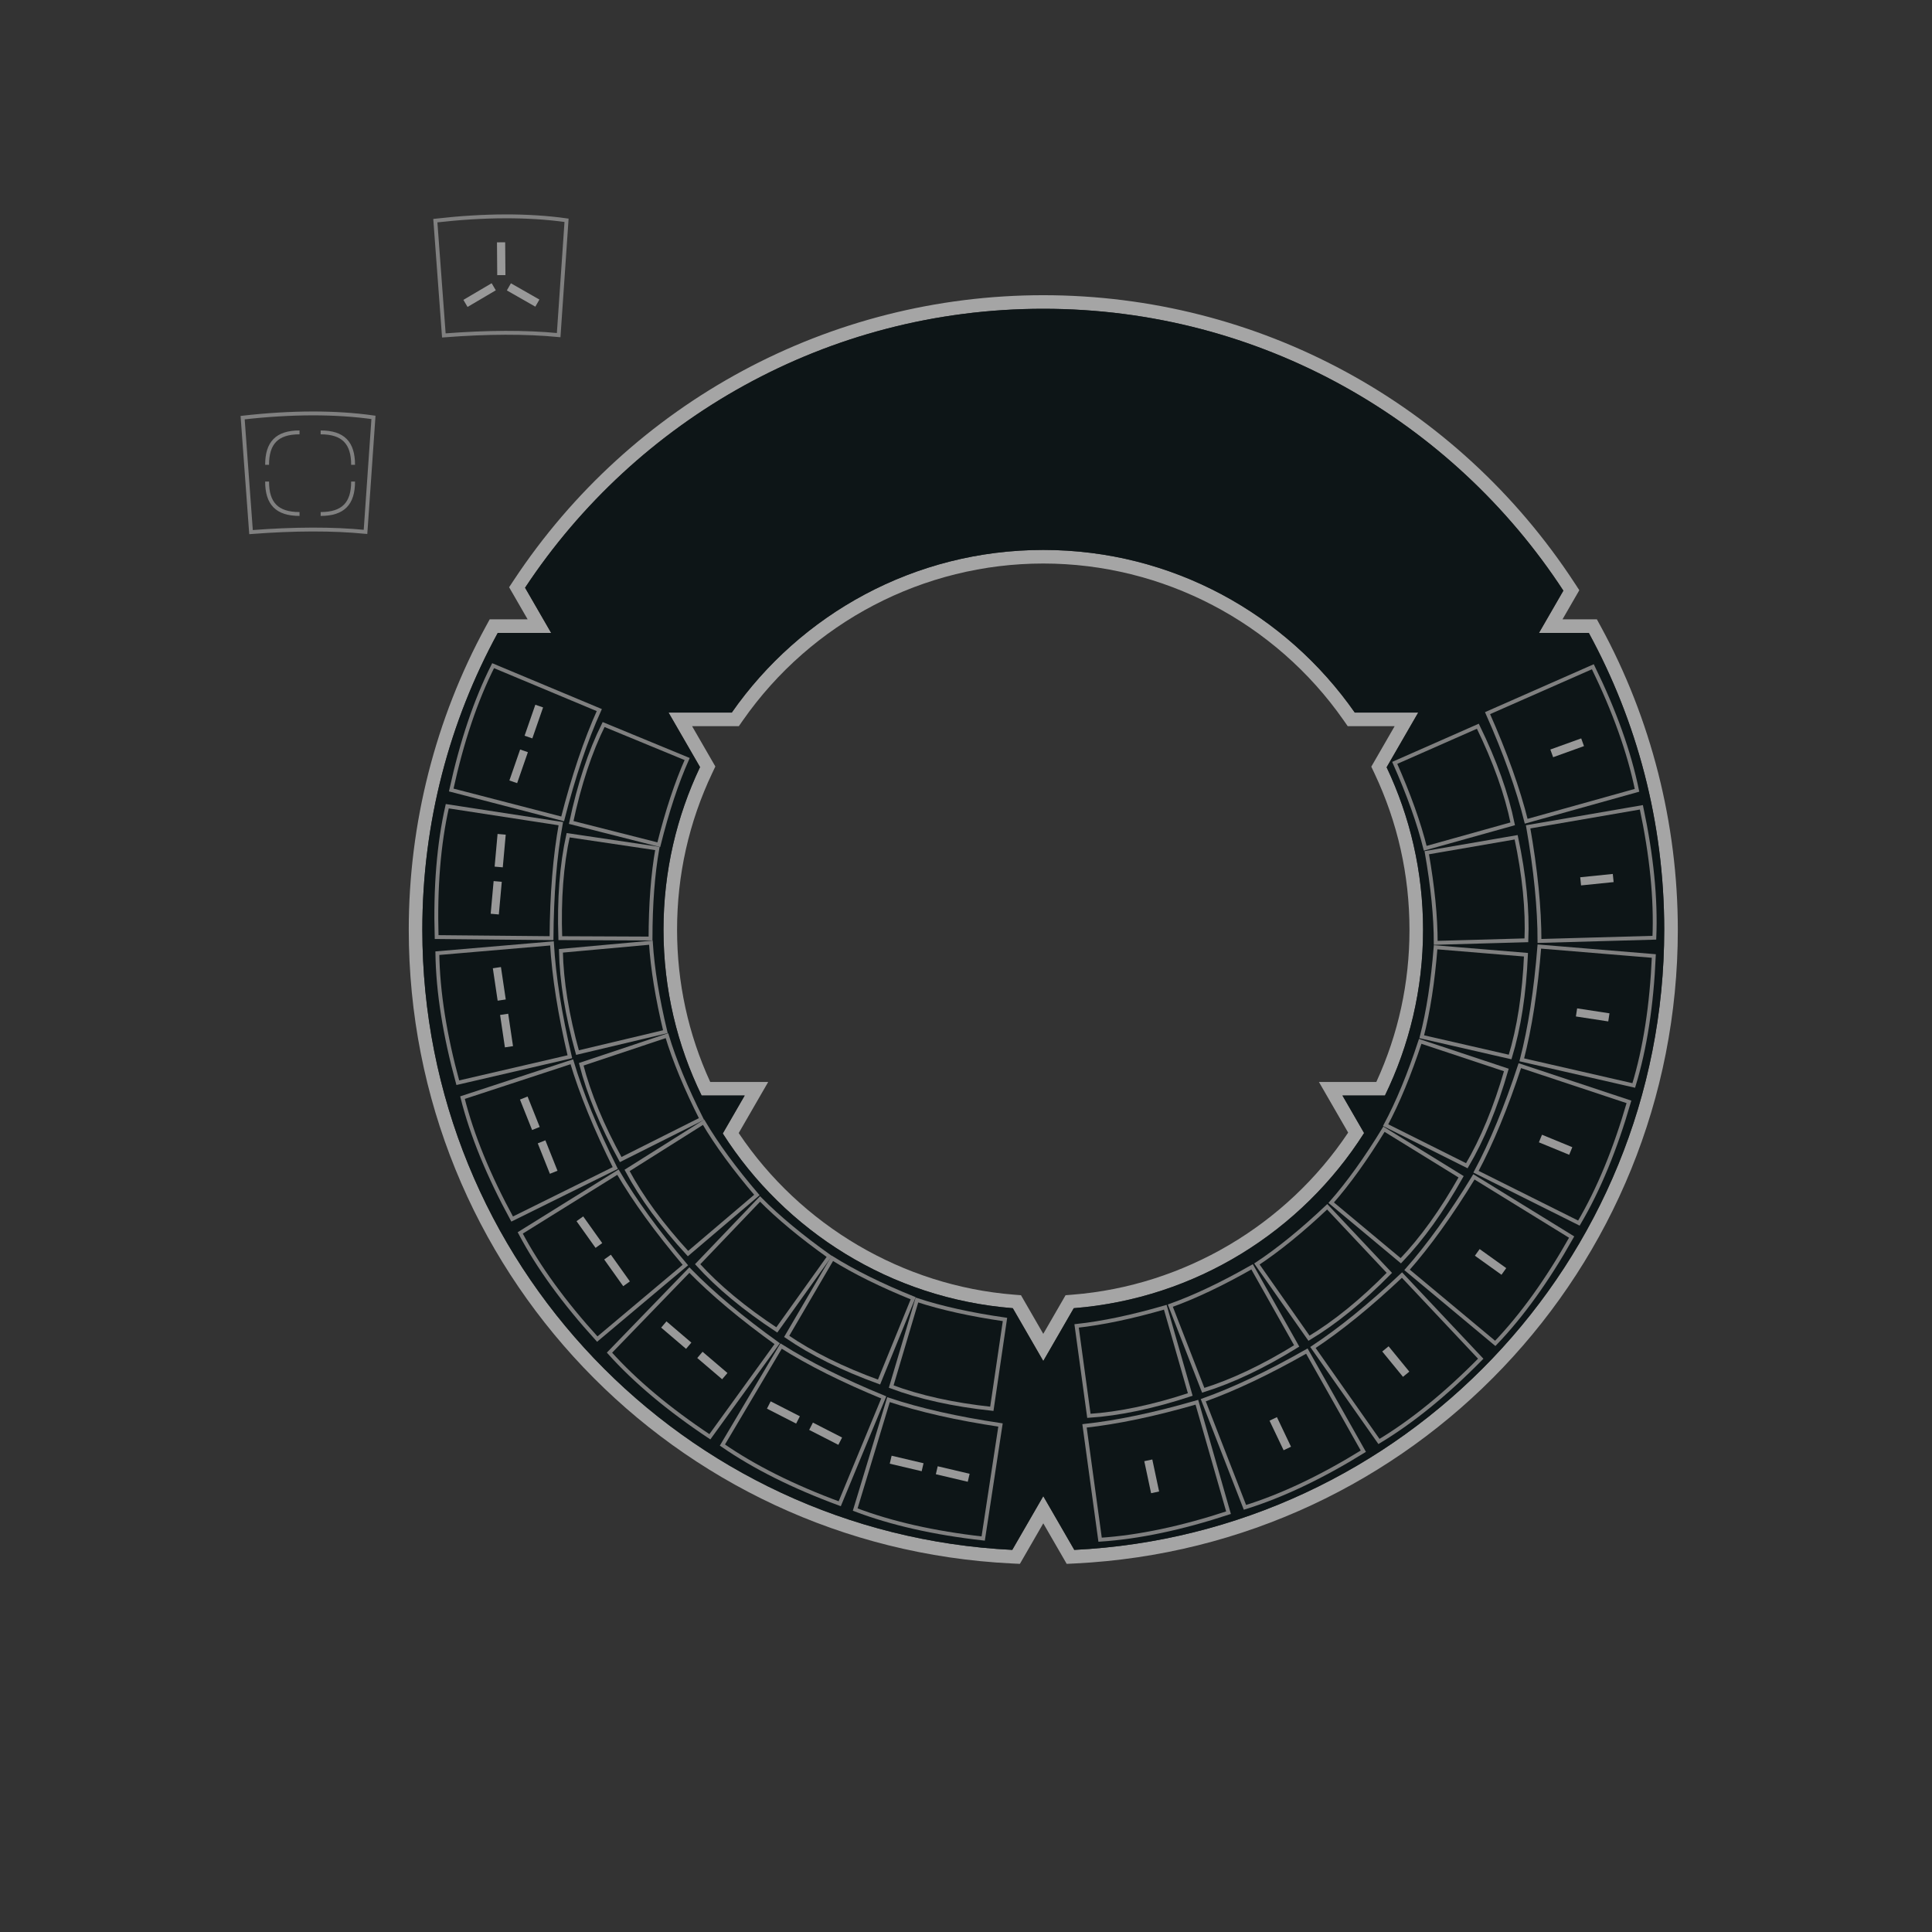 <?xml version="1.0" encoding="UTF-8" standalone="no"?>
<svg
   xmlns:dc="http://purl.org/dc/elements/1.1/"
   xmlns:cc="http://creativecommons.org/ns#"
   xmlns:rdf="http://www.w3.org/1999/02/22-rdf-syntax-ns#"
   xmlns:svg="http://www.w3.org/2000/svg"
   xmlns="http://www.w3.org/2000/svg"
   xmlns:sodipodi="http://sodipodi.sourceforge.net/DTD/sodipodi-0.dtd"
   xmlns:inkscape="http://www.inkscape.org/namespaces/inkscape"
   inkscape:version="1.0 (4035a4fb49, 2020-05-01)"
   sodipodi:docname="tyrannis.svg"
   xml:space="preserve"
   enable-background="new 0 0 500 500"
   viewBox="0 0 500 500"
   y="0px"
   x="0px"
   id="Layer_1"
   version="1.1"><rect x="0" y="0" width="500" height="500" fill="#333333" stroke="none"/><defs
   id="defs1282">
        
        
        
    </defs><sodipodi:namedview
   inkscape:snap-grids="true"
   inkscape:current-layer="g4452"
   inkscape:window-maximized="1"
   inkscape:window-y="-8"
   inkscape:window-x="2552"
   inkscape:cy="278.65437"
   inkscape:cx="425.11083"
   inkscape:zoom="4"
   showgrid="false"
   id="namedview1280"
   inkscape:window-height="1377"
   inkscape:window-width="2560"
   inkscape:pageshadow="2"
   inkscape:pageopacity="0"
   guidetolerance="10"
   gridtolerance="10"
   objecttolerance="10"
   borderopacity="1"
   bordercolor="#666666"
   pagecolor="#ffffff"><inkscape:grid
     id="grid2103"
     type="xygrid" /></sodipodi:namedview>
    <g
   transform="translate(0,-0.188)"
   id="g2101"><path
     id="path1265"
     d="m 362.917,191.729 4.112,-7.122 h -8.224 -8.182 C 332.858,159.167 303.382,142.51 270,142.51 c -33.383,0 -62.858,16.657 -80.623,42.097 h -8.13 -8.224 l 4.112,7.122 4.031,6.982 c -6.057,12.76 -9.456,27.026 -9.456,42.09 0,15.393 3.562,29.944 9.871,42.911 h 5.285 5.858 l -2.929,5.074 -2.743,4.75 c 16.119,25.284 43.487,42.701 75.056,45.212 l 3.78,6.547 4.112,7.122 4.112,-7.122 3.78,-6.547 c 31.619,-2.515 59.027,-19.982 75.136,-45.332 l -2.673,-4.63 -2.929,-5.074 h 5.858 5.135 c 6.309,-12.967 9.871,-27.518 9.871,-42.911 0,-15.044 -3.391,-29.292 -9.433,-42.039 z m 1.857,49.073 c 0,13.741 -2.886,26.983 -8.581,39.396 h -14.856 l 7.565,13.109 c -16.037,24.021 -42.532,39.648 -71.29,41.936 l -1.843,0.147 -5.771,9.996 -5.768,-9.996 -1.843,-0.147 c -28.699,-2.282 -55.162,-17.865 -71.21,-41.822 l 7.634,-13.223 h -15.004 c -5.695,-12.413 -8.581,-25.655 -8.581,-39.396 0,-14.185 3.067,-27.839 9.117,-40.581 l 0.79,-1.669 -6.02,-10.429 h 12.097 l 1.048,-1.504 c 17.751,-25.417 46.812,-40.593 77.741,-40.593 30.929,0 59.992,15.176 77.743,40.593 l 1.048,1.504 h 12.148 l -6.047,10.479 0.79,1.666 c 6.033,12.734 9.093,26.372 9.093,40.534 z"
     fill="#a5a5a5" /><path
     id="path1267"
     d="m 414.267,162.301 -1,-1.833 h -8.89 l 4.347,-7.533 -1.181,-1.808 C 377.051,104.452 325.634,76.586 270,76.586 c -55.268,0 -106.497,27.575 -137.044,73.765 l -1.199,1.813 4.793,8.304 h -9.815 l -1,1.833 c -13.049,23.931 -19.948,51.076 -19.948,78.501 0,87.661 68.53,159.702 156.015,164.008 l 2.145,0.105 6.054,-10.488 6.057,10.488 2.143,-0.105 c 87.487,-4.306 156.017,-76.347 156.017,-164.008 -0.003,-27.425 -6.902,-54.57 -19.951,-78.501 z m -136.24,238.997 -3.915,-6.781 -4.112,-7.122 -4.112,7.122 -3.915,6.781 C 176.951,397.115 109.3,326.861 109.3,240.801 c 0,-27.825 7.077,-53.996 19.522,-76.818 h 5.594 8.224 l -4.112,-7.122 -2.639,-4.571 C 164.646,108.802 213.961,80.101 270,80.101 c 56.362,0 105.913,29.039 134.599,72.947 l -2.201,3.813 -4.112,7.122 h 8.224 4.669 c 12.445,22.823 19.522,48.993 19.522,76.818 -0.001,86.06 -67.652,156.314 -152.674,160.497 z"
     fill="#a5a5a5" /><path
     id="path1269"
     d="m 411.178,163.982 h -4.669 -8.224 l 4.112,-7.122 2.201,-3.813 C 375.913,109.139 326.362,80.101 270,80.101 c -56.039,0 -105.354,28.702 -134.112,72.188 l 2.639,4.571 4.112,7.122 h -8.224 -5.594 c -12.444,22.823 -19.521,48.993 -19.521,76.819 0,86.06 67.651,156.314 152.673,160.497 l 3.915,-6.781 4.112,-7.122 4.112,7.122 3.915,6.781 C 363.05,397.115 430.7,326.861 430.7,240.801 c 0,-27.826 -7.077,-53.996 -19.522,-76.819 z m -52.759,119.73 h -5.135 -5.858 l 2.929,5.074 2.673,4.63 c -16.109,25.351 -43.516,42.817 -75.136,45.332 l -3.78,6.547 -4.112,7.122 -4.112,-7.122 -3.78,-6.547 c -31.569,-2.511 -58.937,-19.927 -75.056,-45.212 l 2.743,-4.75 2.929,-5.074 h -5.858 -5.285 c -6.309,-12.967 -9.871,-27.518 -9.871,-42.911 0,-15.064 3.399,-29.33 9.456,-42.09 l -4.031,-6.982 -4.112,-7.122 h 8.224 8.13 c 17.765,-25.44 47.241,-42.097 80.623,-42.097 33.383,0 62.858,16.657 80.623,42.097 h 8.182 8.224 l -4.112,7.122 -4.06,7.032 c 6.042,12.747 9.433,26.995 9.433,42.039 0,15.394 -3.562,29.945 -9.871,42.912 z"
     fill="#0d1517" /></g>


	
<g
   transform="rotate(6.064,267.247,251.704)"
   id="g2709"><g
     transform="rotate(0.87,239.176,382.472)"
     id="g1907"
     style="stroke-width:3.919"><g
       style="stroke-width:5.003"
       id="g4301"
       inkscape:transform-center-x="-63.998018"
       inkscape:transform-center-y="36.58102"
       transform="matrix(0.78,-0.065,0.065,0.781,44.178,70.641)"><g
         id="g4452"><g
           style="stroke-width:3.919"
           id="g4219"
           inkscape:transform-center-x="-81.734634"
           inkscape:transform-center-y="46.68529"
           transform="matrix(1.277,-3.5190985e-5,-3.5200215e-5,1.276,-75.117,-67.061)"><g
             style="stroke-width:2.358"
             transform="matrix(0.158,0.394,-0.394,0.158,443.682,141.648)"
             id="g2109"><g
               id="g1277"
               transform="translate(-168.81,-36.384)"
               style="fill:none;stroke-width:2.358">
        <g
   id="g1275"
   style="fill:none;stroke-width:2.358">
            <path
   fill="transparent"
   stroke="#808080"
   stroke-width="11.757"
   d="m 190,140 q 45,-5 80,0 l -5,70 q -30,-3 -70,0 z"
   id="path1273"
   style="fill:none;stroke-width:2.358" />
        </g>
    </g><rect
               style="fill:#999999;stroke:none;stroke-width:2.358"
               id="rect1297"
               width="20"
               height="5"
               x="125.195"
               y="-64.679"
               ry="0"
               transform="matrix(0.002,1,-1,0.003,0,0)"
               rx="0" /></g><g
             style="stroke-width:2.358"
             transform="matrix(0.058,0.42,-0.42,0.058,462.433,187.337)"
             id="g2109-0-9"
             inkscape:transform-center-x="-16.903127"
             inkscape:transform-center-y="11.432413"><g
               id="g1277-7-0"
               transform="translate(-168.81,-36.384)"
               style="fill:none;stroke-width:2.358"><g
                 id="g1275-7-0"
                 style="fill:none;stroke-width:2.358"><path
                   fill="transparent"
                   stroke="#808080"
                   stroke-width="11.757"
                   d="m 190,140 q 45,-5 80,0 l -5,70 q -30,-3 -70,0 z"
                   id="path1273-0-8"
                   style="fill:none;stroke-width:2.358" /></g></g><rect
               style="fill:#999999;stroke:none;stroke-width:2.358"
               id="rect1297-7-2"
               width="20"
               height="5"
               x="125.195"
               y="-64.679"
               ry="0"
               transform="matrix(0.002,1,-1,0.003,0,0)"
               rx="0" /></g><g
             inkscape:transform-center-y="17.319515"
             inkscape:transform-center-x="-13.239504"
             id="g2109-0-9-1"
             transform="matrix(-0.049,0.421,-0.421,-0.049,469.486,236.732)"
             style="stroke-width:2.358"><g
               style="fill:none;stroke-width:2.358"
               transform="translate(-168.81,-36.384)"
               id="g1277-7-0-7"><g
                 style="fill:none;stroke-width:2.358"
                 id="g1275-7-0-1"><path
                   style="fill:none;stroke-width:2.358"
                   id="path1273-0-8-3"
                   d="m 190,140 q 45,-5 80,0 l -5,70 q -30,-3 -70,0 z"
                   stroke-width="11.757"
                   stroke="#808080"
                   fill="transparent" /></g></g><rect
               rx="0"
               transform="matrix(0.002,1,-1,0.003,0,0)"
               ry="0"
               y="-64.679"
               x="125.195"
               height="5"
               width="20"
               id="rect1297-7-2-0"
               style="fill:#999999;stroke:none;stroke-width:2.358" /></g><g
             style="stroke-width:2.358"
             transform="matrix(-0.147,0.398,-0.398,-0.147,464.182,285.347)"
             id="g2109-0-9-1-9"
             inkscape:transform-center-x="-9.2712271"
             inkscape:transform-center-y="19.89922"><g
               id="g1277-7-0-7-6"
               transform="translate(-168.81,-36.384)"
               style="fill:none;stroke-width:2.358"><g
                 id="g1275-7-0-1-7"
                 style="fill:none;stroke-width:2.358"><path
                   fill="transparent"
                   stroke="#808080"
                   stroke-width="11.757"
                   d="m 190,140 q 45,-5 80,0 l -5,70 q -30,-3 -70,0 z"
                   id="path1273-0-8-3-3"
                   style="fill:none;stroke-width:2.358" /></g></g><rect
               style="fill:#999999;stroke:none;stroke-width:2.358"
               id="rect1297-7-2-0-6"
               width="20"
               height="5"
               x="125.195"
               y="-64.679"
               ry="0"
               transform="matrix(0.002,1,-1,0.003,0,0)"
               rx="0" /></g><g
             inkscape:transform-center-y="21.328711"
             inkscape:transform-center-x="-4.9058399"
             id="g2109-0-9-1-9-4"
             transform="matrix(-0.234,0.353,-0.353,-0.234,447.865,330.839)"
             style="stroke-width:2.358"><g
               style="fill:none;stroke-width:2.358"
               transform="translate(-168.81,-36.384)"
               id="g1277-7-0-7-6-0"><g
                 style="fill:none;stroke-width:2.358"
                 id="g1275-7-0-1-7-2"><path
                   style="fill:none;stroke-width:2.358"
                   id="path1273-0-8-3-3-7"
                   d="m 190,140 q 45,-5 80,0 l -5,70 q -30,-3 -70,0 z"
                   stroke-width="11.757"
                   stroke="#808080"
                   fill="transparent" /></g></g><rect
               rx="0"
               transform="matrix(0.002,1,-1,0.003,0,0)"
               ry="0"
               y="-64.679"
               x="125.195"
               height="5"
               width="20"
               id="rect1297-7-2-0-6-9"
               style="fill:#999999;stroke:none;stroke-width:2.358" /></g><g
             style="stroke-width:2.358"
             transform="matrix(-0.319,0.28,-0.28,-0.318,419.776,373.436)"
             id="g2109-0-9-1-9-4-7"
             inkscape:transform-center-x="0.36537096"
             inkscape:transform-center-y="21.564285"><g
               id="g1277-7-0-7-6-0-4"
               transform="translate(-168.81,-36.384)"
               style="fill:none;stroke-width:2.358"><g
                 id="g1275-7-0-1-7-2-3"
                 style="fill:none;stroke-width:2.358"><path
                   fill="transparent"
                   stroke="#808080"
                   stroke-width="11.757"
                   d="m 190,140 q 45,-5 80,0 l -5,70 q -30,-3 -70,0 z"
                   id="path1273-0-8-3-3-7-5"
                   style="fill:none;stroke-width:2.358" /></g></g><rect
               style="fill:#999999;stroke:none;stroke-width:2.358"
               id="rect1297-7-2-0-6-9-9"
               width="20"
               height="5"
               x="125.195"
               y="-64.679"
               ry="0"
               transform="matrix(0.002,1,-1,0.003,0,0)"
               rx="0" /></g><g
             inkscape:transform-center-y="20.470236"
             inkscape:transform-center-x="5.177047"
             id="g2109-0-9-1-9-4-7-6"
             transform="matrix(-0.376,0.196,-0.196,-0.376,382.816,406.297)"
             style="stroke-width:2.358"><g
               style="fill:none;stroke-width:2.358"
               transform="translate(-168.81,-36.384)"
               id="g1277-7-0-7-6-0-4-8"><g
                 style="fill:none;stroke-width:2.358"
                 id="g1275-7-0-1-7-2-3-7"><path
                   style="fill:none;stroke-width:2.358"
                   id="path1273-0-8-3-3-7-5-8"
                   d="m 190,140 q 45,-5 80,0 l -5,70 q -30,-3 -70,0 z"
                   stroke-width="11.757"
                   stroke="#808080"
                   fill="transparent" /></g></g><rect
               rx="0"
               transform="matrix(0.002,1,-1,0.003,0,0)"
               ry="0"
               y="-64.679"
               x="125.195"
               height="5"
               width="20"
               id="rect1297-7-2-0-6-9-9-1"
               style="fill:#999999;stroke:none;stroke-width:2.358" /></g><g
             style="stroke-width:2.358"
             transform="matrix(-0.412,0.103,-0.103,-0.411,339.662,429.118)"
             id="g4177"
             inkscape:transform-center-x="11.762221"
             inkscape:transform-center-y="16.66927"><g
               id="g4173"
               transform="translate(-168.81,-36.384)"
               style="fill:none;stroke-width:2.358"><g
                 id="g4171"
                 style="fill:none;stroke-width:2.358"><path
                   fill="transparent"
                   stroke="#808080"
                   stroke-width="11.757"
                   d="m 190,140 q 45,-5 80,0 l -5,70 q -30,-3 -70,0 z"
                   id="path4169"
                   style="fill:none;stroke-width:2.358" /></g></g><rect
               style="fill:#999999;stroke:none;stroke-width:2.358"
               id="rect4175"
               width="20"
               height="5"
               x="125.195"
               y="-64.679"
               ry="0"
               transform="matrix(0.002,1,-1,0.003,0,0)"
               rx="0" /></g></g><g
           style="stroke-width:4.961"
           transform="matrix(1.008,-1.079884e-6,-1.0798841e-6,1.008,-3.105,-1.421)"
           id="g4335"><g
             style="stroke-width:2.985"
             transform="matrix(0.158,0.394,-0.394,0.158,443.682,141.648)"
             id="g4229"><g
               id="g4225"
               transform="translate(-168.81,-36.384)"
               style="fill:none;stroke-width:2.985">
        <g
   id="g4223"
   style="fill:none;stroke-width:2.985">
            <path
   fill="transparent"
   stroke="#808080"
   stroke-width="11.757"
   d="m 190,140 q 45,-5 80,0 l -5,70 q -30,-3 -70,0 z"
   id="path4221"
   style="fill:none;stroke-width:2.985" />
        </g>
    </g></g><g
             style="stroke-width:2.985"
             transform="matrix(0.058,0.42,-0.42,0.058,462.433,187.337)"
             id="g4239"
             inkscape:transform-center-x="-16.903127"
             inkscape:transform-center-y="11.432413"><g
               id="g4235"
               transform="translate(-168.81,-36.384)"
               style="fill:none;stroke-width:2.985"><g
                 id="g4233"
                 style="fill:none;stroke-width:2.985"><path
                   fill="transparent"
                   stroke="#808080"
                   stroke-width="11.757"
                   d="m 190,140 q 45,-5 80,0 l -5,70 q -30,-3 -70,0 z"
                   id="path4231"
                   style="fill:none;stroke-width:2.985" /></g></g></g><g
             inkscape:transform-center-y="17.319515"
             inkscape:transform-center-x="-13.239504"
             id="g4249"
             transform="matrix(-0.049,0.421,-0.421,-0.049,469.486,236.732)"
             style="stroke-width:2.985"><g
               style="fill:none;stroke-width:2.985"
               transform="translate(-168.81,-36.384)"
               id="g4245"><g
                 style="fill:none;stroke-width:2.985"
                 id="g4243"><path
                   style="fill:none;stroke-width:2.985"
                   id="path4241"
                   d="m 190,140 q 45,-5 80,0 l -5,70 q -30,-3 -70,0 z"
                   stroke-width="11.757"
                   stroke="#808080"
                   fill="transparent" /></g></g></g><g
             style="stroke-width:2.985"
             transform="matrix(-0.147,0.398,-0.398,-0.147,464.182,285.347)"
             id="g4259"
             inkscape:transform-center-x="-9.2712271"
             inkscape:transform-center-y="19.89922"><g
               id="g4255"
               transform="translate(-168.81,-36.384)"
               style="fill:none;stroke-width:2.985"><g
                 id="g4253"
                 style="fill:none;stroke-width:2.985"><path
                   fill="transparent"
                   stroke="#808080"
                   stroke-width="11.757"
                   d="m 190,140 q 45,-5 80,0 l -5,70 q -30,-3 -70,0 z"
                   id="path4251"
                   style="fill:none;stroke-width:2.985" /></g></g></g><g
             inkscape:transform-center-y="21.328711"
             inkscape:transform-center-x="-4.9058399"
             id="g4269"
             transform="matrix(-0.234,0.353,-0.353,-0.234,447.865,330.839)"
             style="stroke-width:2.985"><g
               style="fill:none;stroke-width:2.985"
               transform="translate(-168.81,-36.384)"
               id="g4265"><g
                 style="fill:none;stroke-width:2.985"
                 id="g4263"><path
                   style="fill:none;stroke-width:2.985"
                   id="path4261"
                   d="m 190,140 q 45,-5 80,0 l -5,70 q -30,-3 -70,0 z"
                   stroke-width="11.757"
                   stroke="#808080"
                   fill="transparent" /></g></g></g><g
             style="stroke-width:2.985"
             transform="matrix(-0.319,0.28,-0.28,-0.318,419.776,373.436)"
             id="g4279"
             inkscape:transform-center-x="0.36537096"
             inkscape:transform-center-y="21.564285"><g
               id="g4275"
               transform="translate(-168.81,-36.384)"
               style="fill:none;stroke-width:2.985"><g
                 id="g4273"
                 style="fill:none;stroke-width:2.985"><path
                   fill="transparent"
                   stroke="#808080"
                   stroke-width="11.757"
                   d="m 190,140 q 45,-5 80,0 l -5,70 q -30,-3 -70,0 z"
                   id="path4271"
                   style="fill:none;stroke-width:2.985" /></g></g></g><g
             inkscape:transform-center-y="20.470236"
             inkscape:transform-center-x="5.177047"
             id="g4289"
             transform="matrix(-0.376,0.196,-0.196,-0.376,382.816,406.297)"
             style="stroke-width:2.985"><g
               style="fill:none;stroke-width:2.985"
               transform="translate(-168.81,-36.384)"
               id="g4285"><g
                 style="fill:none;stroke-width:2.985"
                 id="g4283"><path
                   style="fill:none;stroke-width:2.985"
                   id="path4281"
                   d="m 190,140 q 45,-5 80,0 l -5,70 q -30,-3 -70,0 z"
                   stroke-width="11.757"
                   stroke="#808080"
                   fill="transparent" /></g></g></g><g
             style="stroke-width:2.985"
             transform="matrix(-0.412,0.103,-0.103,-0.411,339.662,429.118)"
             id="g4299"
             inkscape:transform-center-x="11.762221"
             inkscape:transform-center-y="16.66927"><g
               id="g4295"
               transform="translate(-168.81,-36.384)"
               style="fill:none;stroke-width:2.985"><g
                 id="g4293"
                 style="fill:none;stroke-width:2.985"><path
                   fill="transparent"
                   stroke="#808080"
                   stroke-width="11.757"
                   d="m 190,140 q 45,-5 80,0 l -5,70 q -30,-3 -70,0 z"
                   id="path4291"
                   style="fill:none;stroke-width:2.985" /></g></g></g></g></g></g></g><g
     style="stroke-width:2.358"
     id="g2866"
     transform="matrix(0.422,-0.046,0.046,0.422,31.65,38.035)"><g
       transform="translate(120.237,-139.054)"
       id="g2874"><g
         style="fill:none;stroke-width:2.358"
         transform="translate(-175.947,100.153)"
         id="g1277-7-6"><g
           style="fill:none;stroke-width:2.358"
           id="g1275-0-7"><path
             style="fill:none;stroke-width:2.358"
             id="path1273-9-1"
             d="m 190,140 q 45,-5 80,0 l -5,70 q -30,-3 -70,0 z"
             stroke-width="11.757"
             stroke="#808080"
             fill="transparent" /></g></g><rect
         rx="0"
         transform="matrix(-0.863,0.505,0.504,0.864,0,0)"
         ry="0"
         y="264.601"
         x="98.585"
         height="5.002"
         width="19.993"
         id="rect1297-1-6"
         style="fill:#999999;stroke:none;stroke-width:2.358" /><rect
         style="fill:#999999;stroke:none;stroke-width:2.358"
         id="rect1297-1-9-2"
         width="19.993"
         height="5.002"
         x="190.789"
         y="-216.61"
         ry="0"
         transform="matrix(0.867,0.498,0.498,-0.867,0,0)"
         rx="0" /><rect
         style="fill:#999999;stroke:none;stroke-width:2.358"
         id="rect1297-1-6-9"
         width="20"
         height="5"
         x="253.685"
         y="50.33"
         ry="0"
         transform="matrix(0.005,1,1,-0.004,0,0)"
         rx="0" /></g></g><rect
     ry="0"
     rx="0"
     transform="rotate(-6.064)"
     y="135.342"
     x="-65.17"
     height="2.508"
     width="2.508"
     id="rect2933"
     style="fill:#ffffff;fill-opacity:1;stroke:none;stroke-width:0.1;stroke-linejoin:round;stroke-miterlimit:4;stroke-dasharray:none;stroke-dashoffset:0;stroke-opacity:1" /><g
     id="g3733"
     transform="matrix(3.758,-0.399,0.399,3.758,-526.038,-196.21)"><g
       id="g3723"><g
         id="g3823"><g
           style="fill:none;stroke-width:2.358"
           transform="matrix(0.112,-2.2083479e-4,2.2072878e-4,0.112,120.811,86.385)"
           id="g1277-7-6-0"><g
             style="fill:none;stroke-width:2.358"
             id="g1275-0-7-4"><path
               style="fill:none;stroke-width:2.358"
               id="path1273-9-1-1"
               d="m 190,140 q 45,-5 80,0 l -5,70 q -30,-3 -70,0 z"
               stroke-width="11.757"
               stroke="#808080"
               fill="transparent" /></g></g><path
           style="fill:none;stroke:#808080;stroke-width:0.265;stroke-linecap:butt;stroke-linejoin:miter;stroke-miterlimit:4;stroke-dasharray:none;stroke-opacity:1"
           d="m 149.687,106.4 c 6.7e-4,1.503 -0.675,2.221 -2.221,2.221"
           id="path3616"
           sodipodi:nodetypes="cc" /><path
           sodipodi:nodetypes="cc"
           id="path3616-3"
           d="m 143.798,106.4 c -6.7e-4,1.503 0.675,2.221 2.221,2.221"
           style="fill:none;stroke:#808080;stroke-width:0.265;stroke-linecap:butt;stroke-linejoin:miter;stroke-miterlimit:4;stroke-dasharray:none;stroke-opacity:1" /><path
           sodipodi:nodetypes="cc"
           id="path3616-9"
           d="m 149.687,105.254 c 6.7e-4,-1.503 -0.675,-2.221 -2.221,-2.221"
           style="fill:none;stroke:#808080;stroke-width:0.265;stroke-linecap:butt;stroke-linejoin:miter;stroke-miterlimit:4;stroke-dasharray:none;stroke-opacity:1" /><path
           style="fill:none;stroke:#808080;stroke-width:0.265;stroke-linecap:butt;stroke-linejoin:miter;stroke-miterlimit:4;stroke-dasharray:none;stroke-opacity:1"
           d="m 143.798,105.254 c -6.7e-4,-1.503 0.675,-2.221 2.221,-2.221"
           id="path3717"
           sodipodi:nodetypes="cc" /></g></g></g><g
     transform="rotate(1.822,338.295,339.561)"
     id="g3971"><g
       transform="matrix(-0.423,-0.036,0.036,-0.422,277.143,445.332)"
       id="g2784"
       style="stroke-width:2.358"><g
         id="g1277-7"
         transform="translate(-168.81,-36.384)"
         style="fill:none;stroke-width:2.358"><g
           id="g1275-0"
           style="fill:none;stroke-width:2.358"><path
             fill="transparent"
             stroke="#808080"
             stroke-width="11.757"
             d="m 190,140 q 45,-5 80,0 l -5,70 q -30,-3 -70,0 z"
             id="path1273-9"
             style="fill:none;stroke-width:2.358" /></g></g><rect
         style="fill:#999999;stroke:none;stroke-width:2.358"
         id="rect1297-1"
         width="19.99"
         height="5.002"
         x="-58.949"
         y="-140.019"
         ry="0"
         transform="matrix(-1,-0.009,0.007,-1,0,0)"
         rx="0" /><rect
         rx="0"
         transform="matrix(-1,-0.009,0.007,-1,0,0)"
         ry="0"
         y="-139.829"
         x="-87.768"
         height="5.002"
         width="19.99"
         id="rect1297-1-9"
         style="fill:#999999;stroke:none;stroke-width:2.358" /></g><g
       style="stroke-width:2.358"
       id="g3849"
       transform="matrix(-0.402,-0.136,0.136,-0.402,228.325,441.555)"><g
         style="fill:none;stroke-width:2.358"
         transform="translate(-168.81,-36.384)"
         id="g3843"><g
           style="fill:none;stroke-width:2.358"
           id="g3841"><path
             style="fill:none;stroke-width:2.358"
             id="path3839"
             d="m 190,140 q 45,-5 80,0 l -5,70 q -30,-3 -70,0 z"
             stroke-width="11.757"
             stroke="#808080"
             fill="transparent" /></g></g><rect
         rx="0"
         transform="matrix(-1,-0.009,0.007,-1,0,0)"
         ry="0"
         y="-140.019"
         x="-58.949"
         height="5.002"
         width="19.99"
         id="rect3845"
         style="fill:#999999;stroke:none;stroke-width:2.358" /><rect
         style="fill:#999999;stroke:none;stroke-width:2.358"
         id="rect3847"
         width="19.99"
         height="5.002"
         x="-87.768"
         y="-139.829"
         ry="0"
         transform="matrix(-1,-0.009,0.007,-1,0,0)"
         rx="0" /></g><g
       transform="matrix(-0.359,-0.225,0.225,-0.359,182.523,426.431)"
       id="g3861"
       style="stroke-width:2.358"><g
         id="g3855"
         transform="translate(-168.81,-36.384)"
         style="fill:none;stroke-width:2.358"><g
           id="g3853"
           style="fill:none;stroke-width:2.358"><path
             fill="transparent"
             stroke="#808080"
             stroke-width="11.757"
             d="m 190,140 q 45,-5 80,0 l -5,70 q -30,-3 -70,0 z"
             id="path3851"
             style="fill:none;stroke-width:2.358" /></g></g><rect
         style="fill:#999999;stroke:none;stroke-width:2.358"
         id="rect3857"
         width="19.99"
         height="5.002"
         x="-58.949"
         y="-140.019"
         ry="0"
         transform="matrix(-1,-0.009,0.007,-1,0,0)"
         rx="0" /><rect
         rx="0"
         transform="matrix(-1,-0.009,0.007,-1,0,0)"
         ry="0"
         y="-139.829"
         x="-87.768"
         height="5.002"
         width="19.99"
         id="rect3859"
         style="fill:#999999;stroke:none;stroke-width:2.358" /></g><g
       style="stroke-width:2.358"
       id="g3873"
       transform="matrix(-0.294,-0.306,0.306,-0.294,140.42,400.368)"><g
         style="fill:none;stroke-width:2.358"
         transform="translate(-168.81,-36.384)"
         id="g3867"><g
           style="fill:none;stroke-width:2.358"
           id="g3865"><path
             style="fill:none;stroke-width:2.358"
             id="path3863"
             d="m 190,140 q 45,-5 80,0 l -5,70 q -30,-3 -70,0 z"
             stroke-width="11.757"
             stroke="#808080"
             fill="transparent" /></g></g><rect
         rx="0"
         transform="matrix(-1,-0.009,0.007,-1,0,0)"
         ry="0"
         y="-140.019"
         x="-58.949"
         height="5.002"
         width="19.99"
         id="rect3869"
         style="fill:#999999;stroke:none;stroke-width:2.358" /><rect
         style="fill:#999999;stroke:none;stroke-width:2.358"
         id="rect3871"
         width="19.99"
         height="5.002"
         x="-87.768"
         y="-139.829"
         ry="0"
         transform="matrix(-1,-0.009,0.007,-1,0,0)"
         rx="0" /></g><g
       transform="matrix(-0.213,-0.367,0.367,-0.213,106.297,365.517)"
       id="g3885"
       style="stroke-width:2.358"><g
         id="g3879"
         transform="translate(-168.81,-36.384)"
         style="fill:none;stroke-width:2.358"><g
           id="g3877"
           style="fill:none;stroke-width:2.358"><path
             fill="transparent"
             stroke="#808080"
             stroke-width="11.757"
             d="m 190,140 q 45,-5 80,0 l -5,70 q -30,-3 -70,0 z"
             id="path3875"
             style="fill:none;stroke-width:2.358" /></g></g><rect
         style="fill:#999999;stroke:none;stroke-width:2.358"
         id="rect3881"
         width="19.99"
         height="5.002"
         x="-58.949"
         y="-140.019"
         ry="0"
         transform="matrix(-1,-0.009,0.007,-1,0,0)"
         rx="0" /><rect
         rx="0"
         transform="matrix(-1,-0.009,0.007,-1,0,0)"
         ry="0"
         y="-139.829"
         x="-87.768"
         height="5.002"
         width="19.99"
         id="rect3883"
         style="fill:#999999;stroke:none;stroke-width:2.358" /></g><g
       style="stroke-width:2.358"
       id="g3897"
       transform="matrix(-0.123,-0.406,0.406,-0.123,81.575,324)"><g
         style="fill:none;stroke-width:2.358"
         transform="translate(-168.81,-36.384)"
         id="g3891"><g
           style="fill:none;stroke-width:2.358"
           id="g3889"><path
             style="fill:none;stroke-width:2.358"
             id="path3887"
             d="m 190,140 q 45,-5 80,0 l -5,70 q -30,-3 -70,0 z"
             stroke-width="11.757"
             stroke="#808080"
             fill="transparent" /></g></g><rect
         rx="0"
         transform="matrix(-1,-0.009,0.007,-1,0,0)"
         ry="0"
         y="-140.019"
         x="-58.949"
         height="5.002"
         width="19.99"
         id="rect3893"
         style="fill:#999999;stroke:none;stroke-width:2.358" /><rect
         style="fill:#999999;stroke:none;stroke-width:2.358"
         id="rect3895"
         width="19.99"
         height="5.002"
         x="-87.768"
         y="-139.829"
         ry="0"
         transform="matrix(-1,-0.009,0.007,-1,0,0)"
         rx="0" /></g><g
       transform="matrix(-0.024,-0.424,0.423,-0.024,67.118,277.536)"
       id="g3909"
       style="stroke-width:2.358"><g
         id="g3903"
         transform="translate(-168.81,-36.384)"
         style="fill:none;stroke-width:2.358"><g
           id="g3901"
           style="fill:none;stroke-width:2.358"><path
             fill="transparent"
             stroke="#808080"
             stroke-width="11.757"
             d="m 190,140 q 45,-5 80,0 l -5,70 q -30,-3 -70,0 z"
             id="path3899"
             style="fill:none;stroke-width:2.358" /></g></g><rect
         style="fill:#999999;stroke:none;stroke-width:2.358"
         id="rect3905"
         width="19.99"
         height="5.002"
         x="-58.949"
         y="-140.019"
         ry="0"
         transform="matrix(-1,-0.009,0.007,-1,0,0)"
         rx="0" /><rect
         rx="0"
         transform="matrix(-1,-0.009,0.007,-1,0,0)"
         ry="0"
         y="-139.829"
         x="-87.768"
         height="5.002"
         width="19.99"
         id="rect3907"
         style="fill:#999999;stroke:none;stroke-width:2.358" /></g><g
       style="stroke-width:2.358"
       id="g3921"
       transform="matrix(0.079,-0.417,0.417,0.079,64.08,228.497)"><g
         style="fill:none;stroke-width:2.358"
         transform="translate(-168.81,-36.384)"
         id="g3915"><g
           style="fill:none;stroke-width:2.358"
           id="g3913"><path
             style="fill:none;stroke-width:2.358"
             id="path3911"
             d="m 190,140 q 45,-5 80,0 l -5,70 q -30,-3 -70,0 z"
             stroke-width="11.757"
             stroke="#808080"
             fill="transparent" /></g></g><rect
         rx="0"
         transform="matrix(-1,-0.009,0.007,-1,0,0)"
         ry="0"
         y="-140.019"
         x="-58.949"
         height="5.002"
         width="19.99"
         id="rect3917"
         style="fill:#999999;stroke:none;stroke-width:2.358" /><rect
         style="fill:#999999;stroke:none;stroke-width:2.358"
         id="rect3919"
         width="19.99"
         height="5.002"
         x="-87.768"
         y="-139.829"
         ry="0"
         transform="matrix(-1,-0.009,0.007,-1,0,0)"
         rx="0" /></g></g><g
     style="stroke-width:1.272"
     id="g4167"
     transform="matrix(0.785,0.021,-0.021,0.786,63.639,44.31)"><g
       style="stroke-width:3"
       id="g4081"
       transform="matrix(-0.423,-0.036,0.036,-0.422,277.143,445.332)"><g
         style="fill:none;stroke-width:3"
         transform="translate(-168.81,-36.384)"
         id="g4075"><g
           style="fill:none;stroke-width:3"
           id="g4073"><path
             style="fill:none;stroke-width:3"
             id="path4071"
             d="m 190,140 q 45,-5 80,0 l -5,70 q -30,-3 -70,0 z"
             stroke-width="11.757"
             stroke="#808080"
             fill="transparent" /></g></g></g><g
       transform="matrix(-0.402,-0.136,0.136,-0.402,228.325,441.555)"
       id="g4093"
       style="stroke-width:3"><g
         id="g4087"
         transform="translate(-168.81,-36.384)"
         style="fill:none;stroke-width:3"><g
           id="g4085"
           style="fill:none;stroke-width:3"><path
             fill="transparent"
             stroke="#808080"
             stroke-width="11.757"
             d="m 190,140 q 45,-5 80,0 l -5,70 q -30,-3 -70,0 z"
             id="path4083"
             style="fill:none;stroke-width:3" /></g></g></g><g
       style="stroke-width:3"
       id="g4105"
       transform="matrix(-0.359,-0.225,0.225,-0.359,182.523,426.431)"><g
         style="fill:none;stroke-width:3"
         transform="translate(-168.81,-36.384)"
         id="g4099"><g
           style="fill:none;stroke-width:3"
           id="g4097"><path
             style="fill:none;stroke-width:3"
             id="path4095"
             d="m 190,140 q 45,-5 80,0 l -5,70 q -30,-3 -70,0 z"
             stroke-width="11.757"
             stroke="#808080"
             fill="transparent" /></g></g></g><g
       transform="matrix(-0.294,-0.306,0.306,-0.294,140.42,400.368)"
       id="g4117"
       style="stroke-width:3"><g
         id="g4111"
         transform="translate(-168.81,-36.384)"
         style="fill:none;stroke-width:3"><g
           id="g4109"
           style="fill:none;stroke-width:3"><path
             fill="transparent"
             stroke="#808080"
             stroke-width="11.757"
             d="m 190,140 q 45,-5 80,0 l -5,70 q -30,-3 -70,0 z"
             id="path4107"
             style="fill:none;stroke-width:3" /></g></g></g><g
       style="stroke-width:3"
       id="g4129"
       transform="matrix(-0.213,-0.367,0.367,-0.213,106.297,365.517)"><g
         style="fill:none;stroke-width:3"
         transform="translate(-168.81,-36.384)"
         id="g4123"><g
           style="fill:none;stroke-width:3"
           id="g4121"><path
             style="fill:none;stroke-width:3"
             id="path4119"
             d="m 190,140 q 45,-5 80,0 l -5,70 q -30,-3 -70,0 z"
             stroke-width="11.757"
             stroke="#808080"
             fill="transparent" /></g></g></g><g
       transform="matrix(-0.123,-0.406,0.406,-0.123,81.575,324)"
       id="g4141"
       style="stroke-width:3"><g
         id="g4135"
         transform="translate(-168.81,-36.384)"
         style="fill:none;stroke-width:3"><g
           id="g4133"
           style="fill:none;stroke-width:3"><path
             fill="transparent"
             stroke="#808080"
             stroke-width="11.757"
             d="m 190,140 q 45,-5 80,0 l -5,70 q -30,-3 -70,0 z"
             id="path4131"
             style="fill:none;stroke-width:3" /></g></g></g><g
       style="stroke-width:3"
       id="g4153"
       transform="matrix(-0.024,-0.424,0.423,-0.024,67.118,277.536)"><g
         style="fill:none;stroke-width:3"
         transform="translate(-168.81,-36.384)"
         id="g4147"><g
           style="fill:none;stroke-width:3"
           id="g4145"><path
             style="fill:none;stroke-width:3"
             id="path4143"
             d="m 190,140 q 45,-5 80,0 l -5,70 q -30,-3 -70,0 z"
             stroke-width="11.757"
             stroke="#808080"
             fill="transparent" /></g></g></g><g
       transform="matrix(0.079,-0.417,0.417,0.079,64.08,228.497)"
       id="g4165"
       style="stroke-width:3"><g
         id="g4159"
         transform="translate(-168.81,-36.384)"
         style="fill:none;stroke-width:3"><g
           id="g4157"
           style="fill:none;stroke-width:3"><path
             fill="transparent"
             stroke="#808080"
             stroke-width="11.757"
             d="m 190,140 q 45,-5 80,0 l -5,70 q -30,-3 -70,0 z"
             id="path4155"
             style="fill:none;stroke-width:3" /></g></g></g></g></g></svg>
